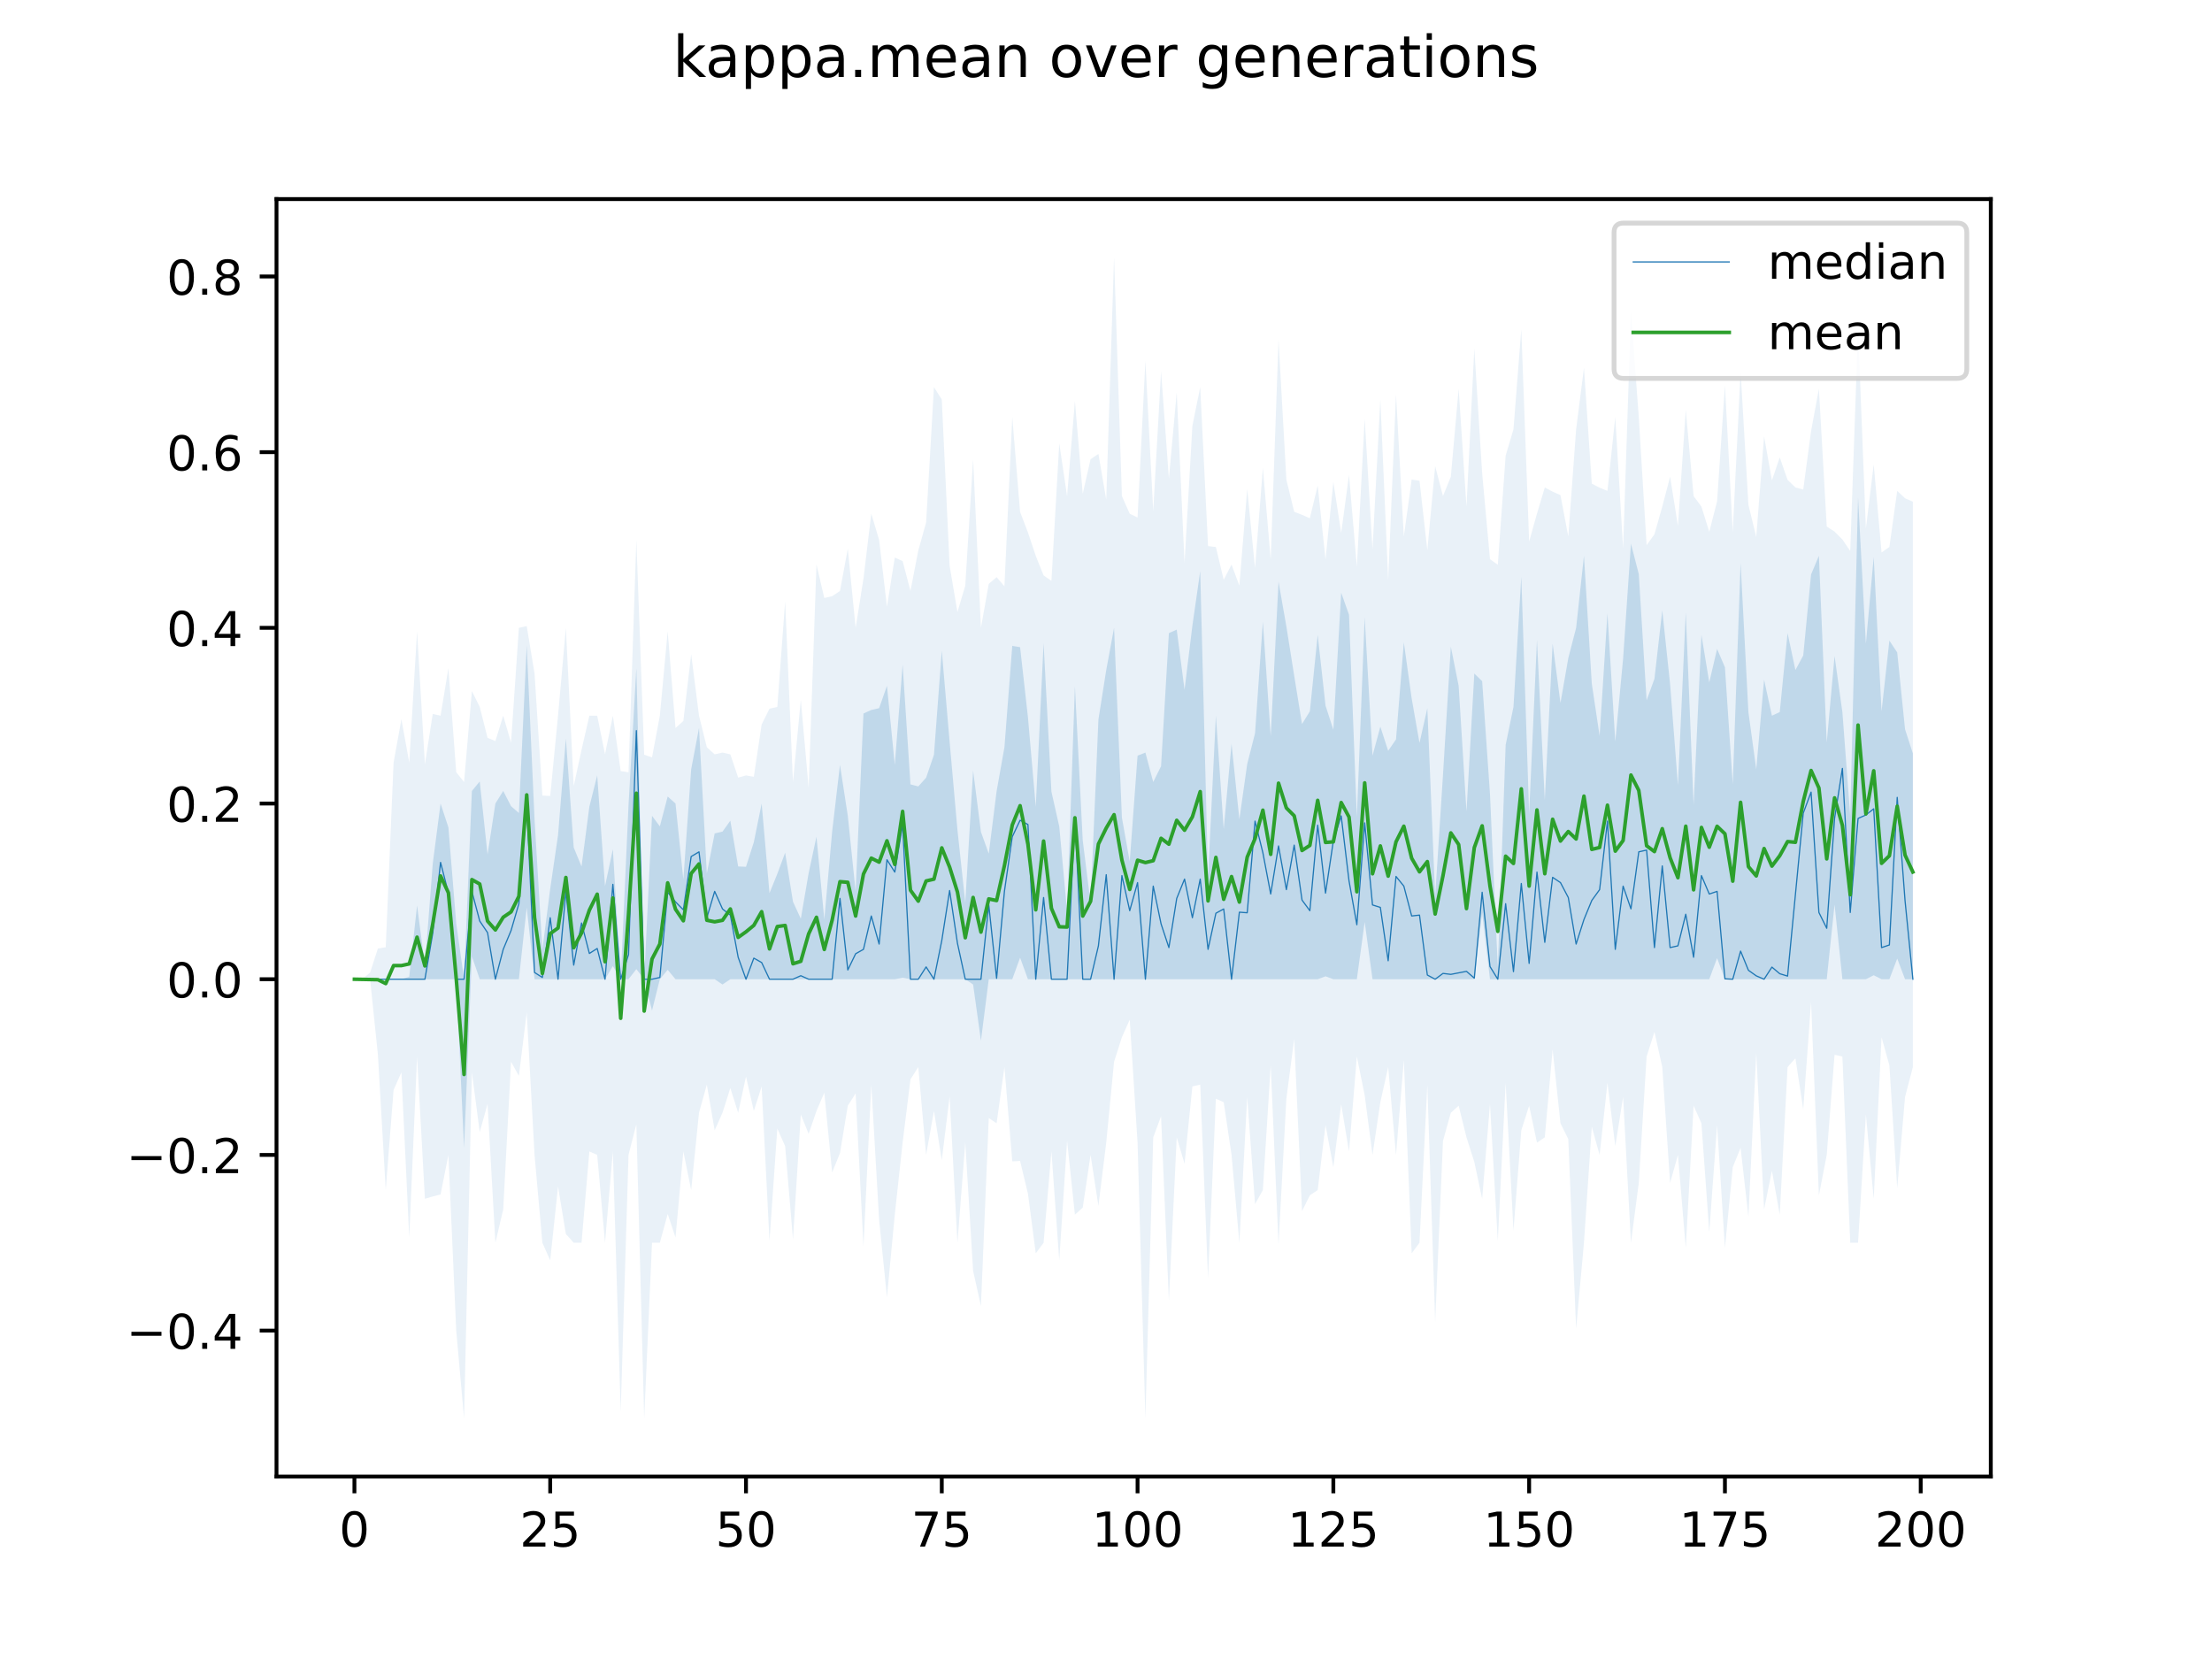 <?xml version="1.0" encoding="utf-8" standalone="no"?>
<!DOCTYPE svg PUBLIC "-//W3C//DTD SVG 1.1//EN"
  "http://www.w3.org/Graphics/SVG/1.1/DTD/svg11.dtd">
<!-- Created with matplotlib (https://matplotlib.org/) -->
<svg height="345.6pt" version="1.1" viewBox="0 0 460.8 345.6" width="460.8pt" xmlns="http://www.w3.org/2000/svg" xmlns:xlink="http://www.w3.org/1999/xlink">
 <defs>
  <style type="text/css">
*{stroke-linecap:butt;stroke-linejoin:round;}
  </style>
 </defs>
 <g id="figure_1">
  <g id="patch_1">
   <path d="M 0 345.6 
L 460.8 345.6 
L 460.8 0 
L 0 0 
z
" style="fill:#ffffff;"/>
  </g>
  <g id="axes_1">
   <g id="patch_2">
    <path d="M 57.6 307.584 
L 414.72 307.584 
L 414.72 41.472 
L 57.6 41.472 
z
" style="fill:#ffffff;"/>
   </g>
   <g id="PolyCollection_1">
    <path clip-path="url(#p2e342106d7)" d="M 73.833 203.99 
L 73.833 203.99 
L 75.464 203.99 
L 77.096 203.99 
L 78.727 203.99 
L 80.358 203.99 
L 81.99 203.99 
L 83.621 203.99 
L 85.253 203.99 
L 86.884 203.99 
L 88.516 203.99 
L 90.147 203.99 
L 91.778 203.99 
L 93.41 203.99 
L 95.041 203.99 
L 96.673 239.144 
L 98.304 199.232 
L 99.936 203.99 
L 101.567 203.99 
L 103.198 203.99 
L 104.83 203.99 
L 106.461 203.99 
L 108.093 203.99 
L 109.724 189.076 
L 111.356 203.99 
L 112.987 203.99 
L 114.618 203.99 
L 116.25 203.99 
L 117.881 203.99 
L 119.513 203.99 
L 121.144 203.99 
L 122.776 203.99 
L 124.407 203.99 
L 126.038 203.99 
L 127.67 201.249 
L 129.301 203.99 
L 130.933 203.99 
L 132.564 201.886 
L 134.196 203.99 
L 135.827 210.52 
L 137.458 203.99 
L 139.09 202.032 
L 140.721 203.99 
L 142.353 203.99 
L 143.984 203.99 
L 145.616 203.99 
L 147.247 203.99 
L 148.879 203.99 
L 150.51 205.088 
L 152.141 203.99 
L 153.773 203.99 
L 155.404 203.99 
L 157.036 203.99 
L 158.667 203.99 
L 160.299 203.99 
L 161.93 203.99 
L 163.561 203.99 
L 165.193 203.99 
L 166.824 203.99 
L 168.456 203.99 
L 170.087 203.99 
L 171.719 203.99 
L 173.35 203.99 
L 174.981 203.99 
L 176.613 203.99 
L 178.244 203.99 
L 179.876 203.99 
L 181.507 203.99 
L 183.139 203.99 
L 184.77 203.99 
L 186.401 203.99 
L 188.033 203.675 
L 189.664 203.99 
L 191.296 203.99 
L 192.927 203.99 
L 194.559 203.99 
L 196.19 203.99 
L 197.821 203.99 
L 199.453 203.99 
L 201.084 203.99 
L 202.716 205.088 
L 204.347 216.8 
L 205.979 203.99 
L 207.61 203.99 
L 209.241 203.99 
L 210.873 203.99 
L 212.504 199.507 
L 214.136 203.99 
L 215.767 203.99 
L 217.399 203.99 
L 219.03 203.99 
L 220.661 203.99 
L 222.293 203.99 
L 223.924 203.99 
L 225.556 203.99 
L 227.187 203.99 
L 228.819 203.99 
L 230.45 203.99 
L 232.081 203.99 
L 233.713 203.99 
L 235.344 203.99 
L 236.976 203.99 
L 238.607 203.99 
L 240.239 203.99 
L 241.87 203.99 
L 243.501 203.99 
L 245.133 203.99 
L 246.764 203.99 
L 248.396 203.99 
L 250.027 203.99 
L 251.659 203.99 
L 253.29 203.99 
L 254.921 203.99 
L 256.553 203.99 
L 258.184 203.99 
L 259.816 203.99 
L 261.447 203.99 
L 263.079 203.99 
L 264.71 203.99 
L 266.341 203.99 
L 267.973 203.99 
L 269.604 203.99 
L 271.236 203.99 
L 272.867 203.99 
L 274.499 203.99 
L 276.13 203.387 
L 277.761 203.99 
L 279.393 203.99 
L 281.024 203.99 
L 282.656 203.99 
L 284.287 192.08 
L 285.919 203.99 
L 287.55 203.99 
L 289.181 203.99 
L 290.813 203.99 
L 292.444 203.99 
L 294.076 203.99 
L 295.707 203.99 
L 297.339 203.99 
L 298.97 203.99 
L 300.601 203.99 
L 302.233 203.99 
L 303.864 203.99 
L 305.496 203.99 
L 307.127 203.99 
L 308.759 190.193 
L 310.39 203.99 
L 312.021 203.99 
L 313.653 203.99 
L 315.284 203.99 
L 316.916 203.99 
L 318.547 203.99 
L 320.179 203.99 
L 321.81 203.99 
L 323.441 203.99 
L 325.073 203.99 
L 326.704 203.99 
L 328.336 203.99 
L 329.967 203.99 
L 331.599 203.99 
L 333.23 203.99 
L 334.862 203.99 
L 336.493 203.99 
L 338.124 203.99 
L 339.756 203.99 
L 341.387 203.99 
L 343.019 203.99 
L 344.65 203.99 
L 346.282 203.99 
L 347.913 203.99 
L 349.544 203.99 
L 351.176 203.99 
L 352.807 203.99 
L 354.439 203.99 
L 356.07 203.99 
L 357.702 199.598 
L 359.333 203.99 
L 360.964 203.99 
L 362.596 203.99 
L 364.227 203.99 
L 365.859 203.99 
L 367.49 203.99 
L 369.122 203.99 
L 370.753 203.99 
L 372.384 203.99 
L 374.016 203.99 
L 375.647 203.99 
L 377.279 203.99 
L 378.91 203.99 
L 380.542 203.99 
L 382.173 188.436 
L 383.804 203.99 
L 385.436 203.99 
L 387.067 203.99 
L 388.699 203.99 
L 390.33 203.163 
L 391.962 203.99 
L 393.593 203.99 
L 395.224 199.69 
L 396.856 203.99 
L 398.487 203.99 
L 398.487 156.96 
L 398.487 156.96 
L 396.856 151.928 
L 395.224 135.916 
L 393.593 133.446 
L 391.962 148.177 
L 390.33 116.05 
L 388.699 134.086 
L 387.067 103.617 
L 385.436 169.953 
L 383.804 148.36 
L 382.173 136.648 
L 380.542 154.673 
L 378.91 115.786 
L 377.279 119.675 
L 375.647 136.556 
L 374.016 139.576 
L 372.384 131.89 
L 370.753 148.337 
L 369.122 149.092 
L 367.49 141.593 
L 365.859 160.254 
L 364.227 148.36 
L 362.596 117.264 
L 360.964 163.365 
L 359.333 139.004 
L 357.702 135.184 
L 356.07 142.157 
L 354.439 132.264 
L 352.807 167.666 
L 351.176 127.539 
L 349.544 163.548 
L 347.913 142.504 
L 346.282 127.132 
L 344.65 141.406 
L 343.019 145.889 
L 341.387 119.583 
L 339.756 113.251 
L 338.124 137.197 
L 336.493 154.49 
L 334.862 127.773 
L 333.23 153.301 
L 331.599 142.412 
L 329.967 115.786 
L 328.336 130.792 
L 326.704 137.105 
L 325.073 146.438 
L 323.441 134.086 
L 321.81 166.659 
L 320.179 133.354 
L 318.547 169.505 
L 316.916 120.135 
L 315.284 147.262 
L 313.653 155.183 
L 312.021 201.499 
L 310.39 165.378 
L 308.759 141.898 
L 307.127 140.308 
L 305.496 169.038 
L 303.864 142.87 
L 302.233 134.709 
L 300.601 161.444 
L 298.97 186.697 
L 297.339 147.536 
L 295.707 154.764 
L 294.076 145.497 
L 292.444 133.812 
L 290.813 154.033 
L 289.181 156.411 
L 287.55 151.379 
L 285.919 157.418 
L 284.287 128.596 
L 282.656 170.18 
L 281.024 128.058 
L 279.393 123.472 
L 277.761 152.02 
L 276.13 146.987 
L 274.499 132.256 
L 272.867 148.177 
L 271.236 150.83 
L 269.604 140.765 
L 267.973 130.495 
L 266.341 121.185 
L 264.71 153.392 
L 263.079 129.511 
L 261.447 152.752 
L 259.816 159.156 
L 258.184 170.685 
L 256.553 154.947 
L 254.921 172.698 
L 253.29 149.092 
L 251.659 182.58 
L 250.027 118.979 
L 248.396 130.335 
L 246.764 143.693 
L 245.133 131.158 
L 243.501 131.89 
L 241.87 159.614 
L 240.239 162.908 
L 238.607 156.777 
L 236.976 157.418 
L 235.344 179.469 
L 233.713 170.319 
L 232.081 130.792 
L 230.45 139.576 
L 228.819 149.915 
L 227.187 188.087 
L 225.556 175.104 
L 223.924 142.961 
L 222.293 189.83 
L 220.661 172.149 
L 219.03 164.921 
L 217.399 133.995 
L 215.767 168.057 
L 214.136 149.366 
L 212.504 134.818 
L 210.873 134.543 
L 209.241 155.691 
L 207.61 164.828 
L 205.979 177.822 
L 204.347 173.295 
L 202.716 160.529 
L 201.084 187.998 
L 199.453 172.881 
L 197.821 154.49 
L 196.19 135.55 
L 194.559 157.227 
L 192.927 162.006 
L 191.296 163.823 
L 189.664 163.396 
L 188.033 138.468 
L 186.401 159.339 
L 184.77 142.87 
L 183.139 147.522 
L 181.507 147.902 
L 179.876 148.634 
L 178.244 185.691 
L 176.613 169.953 
L 174.981 159.339 
L 173.35 173.247 
L 171.719 191.547 
L 170.087 174.294 
L 168.456 181.876 
L 166.824 191.388 
L 165.193 187.84 
L 163.561 177.633 
L 161.93 182.031 
L 160.299 186.057 
L 158.667 167.391 
L 157.036 175.443 
L 155.404 180.567 
L 153.773 180.496 
L 152.141 170.96 
L 150.51 173.247 
L 148.879 173.613 
L 147.247 181.939 
L 145.616 151.654 
L 143.984 160.254 
L 142.353 183.22 
L 140.721 167.391 
L 139.09 165.927 
L 137.458 172.149 
L 135.827 169.953 
L 134.196 203.99 
L 132.564 139.21 
L 130.933 167.743 
L 129.301 203.99 
L 127.67 176.907 
L 126.038 184.593 
L 124.407 161.527 
L 122.776 168.036 
L 121.144 180.507 
L 119.513 176.541 
L 117.881 153.85 
L 116.25 173.979 
L 114.618 185.142 
L 112.987 197.812 
L 111.356 170.685 
L 109.724 134.452 
L 108.093 169.361 
L 106.461 167.94 
L 104.83 164.767 
L 103.198 167.391 
L 101.567 178.005 
L 99.936 162.792 
L 98.304 164.776 
L 96.673 203.99 
L 95.041 192.34 
L 93.41 172.349 
L 91.778 167.391 
L 90.147 179.926 
L 88.516 201.088 
L 86.884 188.619 
L 85.253 203.466 
L 83.621 203.99 
L 81.99 203.99 
L 80.358 203.99 
L 78.727 203.99 
L 77.096 203.99 
L 75.464 203.99 
L 73.833 203.99 
z
" style="fill:#1f77b4;fill-opacity:0.2;"/>
   </g>
   <g id="PolyCollection_2">
    <path clip-path="url(#p2e342106d7)" d="M 73.833 203.99 
L 73.833 203.99 
L 75.464 203.99 
L 77.096 203.99 
L 78.727 219.728 
L 80.358 247.909 
L 81.99 227.048 
L 83.621 223.388 
L 85.253 257.791 
L 86.884 220.094 
L 88.516 249.721 
L 90.147 249.251 
L 91.778 248.824 
L 93.41 240.589 
L 95.041 277.188 
L 96.673 295.488 
L 98.304 223.388 
L 99.936 235.831 
L 101.567 229.976 
L 103.198 258.889 
L 104.83 251.935 
L 106.461 221.192 
L 108.093 224.12 
L 109.724 210.944 
L 111.356 240.589 
L 112.987 258.889 
L 114.618 262.549 
L 116.25 247.177 
L 117.881 257.059 
L 119.513 258.889 
L 121.144 258.889 
L 122.776 239.857 
L 124.407 240.589 
L 126.038 258.889 
L 127.67 239.857 
L 129.301 294.024 
L 130.933 240.589 
L 132.564 234.203 
L 134.196 295.488 
L 135.827 258.889 
L 137.458 258.889 
L 139.09 252.9 
L 140.721 257.791 
L 142.353 239.857 
L 143.984 247.909 
L 145.616 231.806 
L 147.247 225.95 
L 148.879 235.465 
L 150.51 231.806 
L 152.141 226.663 
L 153.773 231.806 
L 155.404 224.266 
L 157.036 231.44 
L 158.667 226.316 
L 160.299 258.523 
L 161.93 235.099 
L 163.561 238.759 
L 165.193 258.157 
L 166.824 232.172 
L 168.456 236.197 
L 170.087 231.44 
L 171.719 227.633 
L 173.35 244.249 
L 174.981 240.223 
L 176.613 230.342 
L 178.244 227.78 
L 179.876 259.621 
L 181.507 225.95 
L 183.139 254.131 
L 184.77 270.235 
L 186.401 253.033 
L 188.033 238.027 
L 189.664 224.852 
L 191.296 222.29 
L 192.927 240.589 
L 194.559 231.44 
L 196.19 241.687 
L 197.821 228.442 
L 199.453 258.889 
L 201.084 238.027 
L 202.716 264.745 
L 204.347 272.065 
L 205.979 232.904 
L 207.61 234.002 
L 209.241 222.29 
L 210.873 241.925 
L 212.504 241.844 
L 214.136 248.641 
L 215.767 261.085 
L 217.399 258.889 
L 219.03 239.857 
L 220.661 262.549 
L 222.293 237.661 
L 223.924 253.033 
L 225.556 251.569 
L 227.187 240.589 
L 228.819 251.203 
L 230.45 238.027 
L 232.081 221.192 
L 233.713 216.068 
L 235.344 212.408 
L 236.976 238.027 
L 238.607 295.488 
L 240.239 236.929 
L 241.87 232.538 
L 243.501 270.967 
L 245.133 236.929 
L 246.764 242.419 
L 248.396 226.316 
L 250.027 225.95 
L 251.659 266.209 
L 253.29 228.878 
L 254.921 229.61 
L 256.553 240.589 
L 258.184 258.889 
L 259.816 228.512 
L 261.447 250.837 
L 263.079 247.909 
L 264.71 221.924 
L 266.341 259.255 
L 267.973 228.878 
L 269.604 216.434 
L 271.236 252.301 
L 272.867 249.007 
L 274.499 247.909 
L 276.13 234.368 
L 277.761 243.151 
L 279.393 230.067 
L 281.024 239.857 
L 282.656 220.094 
L 284.287 228.146 
L 285.919 240.589 
L 287.55 229.61 
L 289.181 222.29 
L 290.813 240.589 
L 292.444 220.826 
L 294.076 261.085 
L 295.707 258.889 
L 297.339 225.95 
L 298.97 275.358 
L 300.601 237.661 
L 302.233 231.806 
L 303.864 230.342 
L 305.496 236.929 
L 307.127 242.053 
L 308.759 249.739 
L 310.39 229.976 
L 312.021 258.523 
L 313.653 225.584 
L 315.284 256.327 
L 316.916 235.465 
L 318.547 230.342 
L 320.179 238.027 
L 321.81 236.929 
L 323.441 218.63 
L 325.073 234.002 
L 326.704 237.295 
L 328.336 276.822 
L 329.967 258.889 
L 331.599 234.734 
L 333.23 240.589 
L 334.862 225.584 
L 336.493 238.759 
L 338.124 228.512 
L 339.756 258.889 
L 341.387 246.445 
L 343.019 220.094 
L 344.65 214.97 
L 346.282 222.29 
L 347.913 246.445 
L 349.544 240.589 
L 351.176 259.987 
L 352.807 230.342 
L 354.439 234.002 
L 356.07 256.693 
L 357.702 234.368 
L 359.333 259.987 
L 360.964 243.151 
L 362.596 239.125 
L 364.227 253.399 
L 365.859 219.362 
L 367.49 251.935 
L 369.122 243.883 
L 370.753 253.033 
L 372.384 222.29 
L 374.016 220.46 
L 375.647 231.074 
L 377.279 208.748 
L 378.91 249.007 
L 380.542 240.589 
L 382.173 219.728 
L 383.804 220.094 
L 385.436 258.889 
L 387.067 258.889 
L 388.699 232.172 
L 390.33 249.739 
L 391.962 216.068 
L 393.593 221.924 
L 395.224 247.543 
L 396.856 228.512 
L 398.487 222.29 
L 398.487 104.507 
L 398.487 104.507 
L 396.856 103.796 
L 395.224 102.263 
L 393.593 113.938 
L 391.962 115.091 
L 390.33 96.755 
L 388.699 110.105 
L 387.067 68.574 
L 385.436 114.78 
L 383.804 112.381 
L 382.173 110.746 
L 380.542 109.687 
L 378.91 81.017 
L 377.279 89.801 
L 375.647 101.981 
L 374.016 101.543 
L 372.384 99.969 
L 370.753 95.291 
L 369.122 100.066 
L 367.49 90.899 
L 365.859 111.86 
L 364.227 105.173 
L 362.596 77.357 
L 360.964 110.832 
L 359.333 80.285 
L 357.702 104.441 
L 356.07 110.79 
L 354.439 105.539 
L 352.807 103.343 
L 351.176 85.409 
L 349.544 109.565 
L 347.913 99.317 
L 346.282 105.539 
L 344.65 111.303 
L 343.019 113.58 
L 341.387 86.873 
L 339.756 64.914 
L 338.124 114.288 
L 336.493 86.873 
L 334.862 102.261 
L 333.23 101.596 
L 331.599 100.746 
L 329.967 76.625 
L 328.336 89.435 
L 326.704 111.761 
L 325.073 103.143 
L 323.441 102.419 
L 321.81 101.549 
L 320.179 107.003 
L 318.547 112.824 
L 316.916 68.574 
L 315.284 89.435 
L 313.653 94.925 
L 312.021 117.65 
L 310.39 116.484 
L 308.759 98.585 
L 307.127 72.6 
L 305.496 105.539 
L 303.864 81.017 
L 302.233 99.317 
L 300.601 103.343 
L 298.97 97.121 
L 297.339 114.615 
L 295.707 100.153 
L 294.076 99.902 
L 292.444 111.761 
L 290.813 82.115 
L 289.181 120.8 
L 287.55 83.213 
L 285.919 114.41 
L 284.287 87.239 
L 282.656 118.059 
L 281.024 98.951 
L 279.393 111.029 
L 277.761 100.415 
L 276.13 116.518 
L 274.499 101.147 
L 272.867 107.968 
L 271.236 107.247 
L 269.604 106.618 
L 267.973 99.909 
L 266.341 70.77 
L 264.71 116.588 
L 263.079 97.487 
L 261.447 118.348 
L 259.816 101.879 
L 258.184 121.998 
L 256.553 117.616 
L 254.921 120.785 
L 253.29 113.957 
L 251.659 113.757 
L 250.027 80.651 
L 248.396 88.703 
L 246.764 117.25 
L 245.133 81.749 
L 243.501 99.683 
L 241.87 77.357 
L 240.239 106.48 
L 238.607 75.161 
L 236.976 107.813 
L 235.344 107.021 
L 233.713 103.343 
L 232.081 53.568 
L 230.45 104.075 
L 228.819 94.559 
L 227.187 95.657 
L 225.556 102.855 
L 223.924 83.579 
L 222.293 103.343 
L 220.661 92.363 
L 219.03 121.01 
L 217.399 119.865 
L 215.767 115.786 
L 214.136 110.912 
L 212.504 106.637 
L 210.873 86.873 
L 209.241 122.13 
L 207.61 120.233 
L 205.979 121.642 
L 204.347 130.792 
L 202.716 95.657 
L 201.084 122.008 
L 199.453 127.498 
L 197.821 117.86 
L 196.19 83.213 
L 194.559 80.651 
L 192.927 108.833 
L 191.296 114.688 
L 189.664 123.106 
L 188.033 116.884 
L 186.401 116.152 
L 184.77 126.4 
L 183.139 112.493 
L 181.507 107.003 
L 179.876 120.544 
L 178.244 130.792 
L 176.613 114.322 
L 174.981 123.106 
L 173.35 124.204 
L 171.719 124.57 
L 170.087 117.616 
L 168.456 164.105 
L 166.824 145.798 
L 165.193 162.929 
L 163.561 125.302 
L 161.93 147.262 
L 160.299 147.628 
L 158.667 150.922 
L 157.036 161.814 
L 155.404 161.535 
L 153.773 161.993 
L 152.141 157.143 
L 150.51 156.777 
L 148.879 157.143 
L 147.247 155.679 
L 145.616 149.092 
L 143.984 136.282 
L 142.353 150.19 
L 140.721 151.654 
L 139.09 131.524 
L 137.458 149.092 
L 135.827 157.792 
L 134.196 157.213 
L 132.564 112.493 
L 130.933 160.888 
L 129.301 160.628 
L 127.67 149.092 
L 126.038 157.128 
L 124.407 149.092 
L 122.776 149.092 
L 121.144 156.21 
L 119.513 163.748 
L 117.881 130.792 
L 116.25 149.092 
L 114.618 165.811 
L 112.987 165.736 
L 111.356 140.308 
L 109.724 130.426 
L 108.093 130.792 
L 106.461 154.709 
L 104.83 149.092 
L 103.198 154.372 
L 101.567 153.703 
L 99.936 147.262 
L 98.304 143.968 
L 96.673 162.912 
L 95.041 160.858 
L 93.41 139.21 
L 91.778 149.092 
L 90.147 148.726 
L 88.516 159.211 
L 86.884 131.524 
L 85.253 158.874 
L 83.621 149.824 
L 81.99 158.882 
L 80.358 197.329 
L 78.727 197.585 
L 77.096 202.6 
L 75.464 203.99 
L 73.833 203.99 
z
" style="fill:#1f77b4;fill-opacity:0.1;"/>
   </g>
   <g id="matplotlib.axis_1">
    <g id="xtick_1">
     <g id="line2d_1">
      <defs>
       <path d="M 0 0 
L 0 3.5 
" id="m4299cf0278" style="stroke:#000000;stroke-width:0.8;"/>
      </defs>
      <g>
       <use style="stroke:#000000;stroke-width:0.8;" x="73.833" xlink:href="#m4299cf0278" y="307.584"/>
      </g>
     </g>
     <g id="text_1">
      <!-- 0 -->
      <defs>
       <path d="M 31.781 66.406 
Q 24.172 66.406 20.328 58.906 
Q 16.5 51.422 16.5 36.375 
Q 16.5 21.391 20.328 13.891 
Q 24.172 6.391 31.781 6.391 
Q 39.453 6.391 43.281 13.891 
Q 47.125 21.391 47.125 36.375 
Q 47.125 51.422 43.281 58.906 
Q 39.453 66.406 31.781 66.406 
z
M 31.781 74.219 
Q 44.047 74.219 50.516 64.516 
Q 56.984 54.828 56.984 36.375 
Q 56.984 17.969 50.516 8.266 
Q 44.047 -1.422 31.781 -1.422 
Q 19.531 -1.422 13.062 8.266 
Q 6.594 17.969 6.594 36.375 
Q 6.594 54.828 13.062 64.516 
Q 19.531 74.219 31.781 74.219 
z
" id="DejaVuSans-48"/>
      </defs>
      <g transform="translate(70.651 322.182)scale(0.1 -0.1)">
       <use xlink:href="#DejaVuSans-48"/>
      </g>
     </g>
    </g>
    <g id="xtick_2">
     <g id="line2d_2">
      <g>
       <use style="stroke:#000000;stroke-width:0.8;" x="114.618" xlink:href="#m4299cf0278" y="307.584"/>
      </g>
     </g>
     <g id="text_2">
      <!-- 25 -->
      <defs>
       <path d="M 19.188 8.297 
L 53.609 8.297 
L 53.609 0 
L 7.328 0 
L 7.328 8.297 
Q 12.938 14.109 22.625 23.891 
Q 32.328 33.688 34.812 36.531 
Q 39.547 41.844 41.422 45.531 
Q 43.312 49.219 43.312 52.781 
Q 43.312 58.594 39.234 62.25 
Q 35.156 65.922 28.609 65.922 
Q 23.969 65.922 18.812 64.312 
Q 13.672 62.703 7.812 59.422 
L 7.812 69.391 
Q 13.766 71.781 18.938 73 
Q 24.125 74.219 28.422 74.219 
Q 39.75 74.219 46.484 68.547 
Q 53.219 62.891 53.219 53.422 
Q 53.219 48.922 51.531 44.891 
Q 49.859 40.875 45.406 35.406 
Q 44.188 33.984 37.641 27.219 
Q 31.109 20.453 19.188 8.297 
z
" id="DejaVuSans-50"/>
       <path d="M 10.797 72.906 
L 49.516 72.906 
L 49.516 64.594 
L 19.828 64.594 
L 19.828 46.734 
Q 21.969 47.469 24.109 47.828 
Q 26.266 48.188 28.422 48.188 
Q 40.625 48.188 47.75 41.5 
Q 54.891 34.812 54.891 23.391 
Q 54.891 11.625 47.562 5.094 
Q 40.234 -1.422 26.906 -1.422 
Q 22.312 -1.422 17.547 -0.641 
Q 12.797 0.141 7.719 1.703 
L 7.719 11.625 
Q 12.109 9.234 16.797 8.062 
Q 21.484 6.891 26.703 6.891 
Q 35.156 6.891 40.078 11.328 
Q 45.016 15.766 45.016 23.391 
Q 45.016 31 40.078 35.438 
Q 35.156 39.891 26.703 39.891 
Q 22.75 39.891 18.812 39.016 
Q 14.891 38.141 10.797 36.281 
z
" id="DejaVuSans-53"/>
      </defs>
      <g transform="translate(108.256 322.182)scale(0.1 -0.1)">
       <use xlink:href="#DejaVuSans-50"/>
       <use x="63.623" xlink:href="#DejaVuSans-53"/>
      </g>
     </g>
    </g>
    <g id="xtick_3">
     <g id="line2d_3">
      <g>
       <use style="stroke:#000000;stroke-width:0.8;" x="155.404" xlink:href="#m4299cf0278" y="307.584"/>
      </g>
     </g>
     <g id="text_3">
      <!-- 50 -->
      <g transform="translate(149.042 322.182)scale(0.1 -0.1)">
       <use xlink:href="#DejaVuSans-53"/>
       <use x="63.623" xlink:href="#DejaVuSans-48"/>
      </g>
     </g>
    </g>
    <g id="xtick_4">
     <g id="line2d_4">
      <g>
       <use style="stroke:#000000;stroke-width:0.8;" x="196.19" xlink:href="#m4299cf0278" y="307.584"/>
      </g>
     </g>
     <g id="text_4">
      <!-- 75 -->
      <defs>
       <path d="M 8.203 72.906 
L 55.078 72.906 
L 55.078 68.703 
L 28.609 0 
L 18.312 0 
L 43.219 64.594 
L 8.203 64.594 
z
" id="DejaVuSans-55"/>
      </defs>
      <g transform="translate(189.827 322.182)scale(0.1 -0.1)">
       <use xlink:href="#DejaVuSans-55"/>
       <use x="63.623" xlink:href="#DejaVuSans-53"/>
      </g>
     </g>
    </g>
    <g id="xtick_5">
     <g id="line2d_5">
      <g>
       <use style="stroke:#000000;stroke-width:0.8;" x="236.976" xlink:href="#m4299cf0278" y="307.584"/>
      </g>
     </g>
     <g id="text_5">
      <!-- 100 -->
      <defs>
       <path d="M 12.406 8.297 
L 28.516 8.297 
L 28.516 63.922 
L 10.984 60.406 
L 10.984 69.391 
L 28.422 72.906 
L 38.281 72.906 
L 38.281 8.297 
L 54.391 8.297 
L 54.391 0 
L 12.406 0 
z
" id="DejaVuSans-49"/>
      </defs>
      <g transform="translate(227.432 322.182)scale(0.1 -0.1)">
       <use xlink:href="#DejaVuSans-49"/>
       <use x="63.623" xlink:href="#DejaVuSans-48"/>
       <use x="127.246" xlink:href="#DejaVuSans-48"/>
      </g>
     </g>
    </g>
    <g id="xtick_6">
     <g id="line2d_6">
      <g>
       <use style="stroke:#000000;stroke-width:0.8;" x="277.761" xlink:href="#m4299cf0278" y="307.584"/>
      </g>
     </g>
     <g id="text_6">
      <!-- 125 -->
      <g transform="translate(268.218 322.182)scale(0.1 -0.1)">
       <use xlink:href="#DejaVuSans-49"/>
       <use x="63.623" xlink:href="#DejaVuSans-50"/>
       <use x="127.246" xlink:href="#DejaVuSans-53"/>
      </g>
     </g>
    </g>
    <g id="xtick_7">
     <g id="line2d_7">
      <g>
       <use style="stroke:#000000;stroke-width:0.8;" x="318.547" xlink:href="#m4299cf0278" y="307.584"/>
      </g>
     </g>
     <g id="text_7">
      <!-- 150 -->
      <g transform="translate(309.003 322.182)scale(0.1 -0.1)">
       <use xlink:href="#DejaVuSans-49"/>
       <use x="63.623" xlink:href="#DejaVuSans-53"/>
       <use x="127.246" xlink:href="#DejaVuSans-48"/>
      </g>
     </g>
    </g>
    <g id="xtick_8">
     <g id="line2d_8">
      <g>
       <use style="stroke:#000000;stroke-width:0.8;" x="359.333" xlink:href="#m4299cf0278" y="307.584"/>
      </g>
     </g>
     <g id="text_8">
      <!-- 175 -->
      <g transform="translate(349.789 322.182)scale(0.1 -0.1)">
       <use xlink:href="#DejaVuSans-49"/>
       <use x="63.623" xlink:href="#DejaVuSans-55"/>
       <use x="127.246" xlink:href="#DejaVuSans-53"/>
      </g>
     </g>
    </g>
    <g id="xtick_9">
     <g id="line2d_9">
      <g>
       <use style="stroke:#000000;stroke-width:0.8;" x="400.119" xlink:href="#m4299cf0278" y="307.584"/>
      </g>
     </g>
     <g id="text_9">
      <!-- 200 -->
      <g transform="translate(390.575 322.182)scale(0.1 -0.1)">
       <use xlink:href="#DejaVuSans-50"/>
       <use x="63.623" xlink:href="#DejaVuSans-48"/>
       <use x="127.246" xlink:href="#DejaVuSans-48"/>
      </g>
     </g>
    </g>
   </g>
   <g id="matplotlib.axis_2">
    <g id="ytick_1">
     <g id="line2d_10">
      <defs>
       <path d="M 0 0 
L -3.5 0 
" id="m38c562de31" style="stroke:#000000;stroke-width:0.8;"/>
      </defs>
      <g>
       <use style="stroke:#000000;stroke-width:0.8;" x="57.6" xlink:href="#m38c562de31" y="277.188"/>
      </g>
     </g>
     <g id="text_10">
      <!-- −0.4 -->
      <defs>
       <path d="M 10.594 35.5 
L 73.188 35.5 
L 73.188 27.203 
L 10.594 27.203 
z
" id="DejaVuSans-8722"/>
       <path d="M 10.688 12.406 
L 21 12.406 
L 21 0 
L 10.688 0 
z
" id="DejaVuSans-46"/>
       <path d="M 37.797 64.312 
L 12.891 25.391 
L 37.797 25.391 
z
M 35.203 72.906 
L 47.609 72.906 
L 47.609 25.391 
L 58.016 25.391 
L 58.016 17.188 
L 47.609 17.188 
L 47.609 0 
L 37.797 0 
L 37.797 17.188 
L 4.891 17.188 
L 4.891 26.703 
z
" id="DejaVuSans-52"/>
      </defs>
      <g transform="translate(26.317 280.988)scale(0.1 -0.1)">
       <use xlink:href="#DejaVuSans-8722"/>
       <use x="83.789" xlink:href="#DejaVuSans-48"/>
       <use x="147.412" xlink:href="#DejaVuSans-46"/>
       <use x="179.199" xlink:href="#DejaVuSans-52"/>
      </g>
     </g>
    </g>
    <g id="ytick_2">
     <g id="line2d_11">
      <g>
       <use style="stroke:#000000;stroke-width:0.8;" x="57.6" xlink:href="#m38c562de31" y="240.589"/>
      </g>
     </g>
     <g id="text_11">
      <!-- −0.2 -->
      <g transform="translate(26.317 244.389)scale(0.1 -0.1)">
       <use xlink:href="#DejaVuSans-8722"/>
       <use x="83.789" xlink:href="#DejaVuSans-48"/>
       <use x="147.412" xlink:href="#DejaVuSans-46"/>
       <use x="179.199" xlink:href="#DejaVuSans-50"/>
      </g>
     </g>
    </g>
    <g id="ytick_3">
     <g id="line2d_12">
      <g>
       <use style="stroke:#000000;stroke-width:0.8;" x="57.6" xlink:href="#m38c562de31" y="203.99"/>
      </g>
     </g>
     <g id="text_12">
      <!-- 0.0 -->
      <g transform="translate(34.697 207.789)scale(0.1 -0.1)">
       <use xlink:href="#DejaVuSans-48"/>
       <use x="63.623" xlink:href="#DejaVuSans-46"/>
       <use x="95.41" xlink:href="#DejaVuSans-48"/>
      </g>
     </g>
    </g>
    <g id="ytick_4">
     <g id="line2d_13">
      <g>
       <use style="stroke:#000000;stroke-width:0.8;" x="57.6" xlink:href="#m38c562de31" y="167.391"/>
      </g>
     </g>
     <g id="text_13">
      <!-- 0.2 -->
      <g transform="translate(34.697 171.19)scale(0.1 -0.1)">
       <use xlink:href="#DejaVuSans-48"/>
       <use x="63.623" xlink:href="#DejaVuSans-46"/>
       <use x="95.41" xlink:href="#DejaVuSans-50"/>
      </g>
     </g>
    </g>
    <g id="ytick_5">
     <g id="line2d_14">
      <g>
       <use style="stroke:#000000;stroke-width:0.8;" x="57.6" xlink:href="#m38c562de31" y="130.792"/>
      </g>
     </g>
     <g id="text_14">
      <!-- 0.4 -->
      <g transform="translate(34.697 134.591)scale(0.1 -0.1)">
       <use xlink:href="#DejaVuSans-48"/>
       <use x="63.623" xlink:href="#DejaVuSans-46"/>
       <use x="95.41" xlink:href="#DejaVuSans-52"/>
      </g>
     </g>
    </g>
    <g id="ytick_6">
     <g id="line2d_15">
      <g>
       <use style="stroke:#000000;stroke-width:0.8;" x="57.6" xlink:href="#m38c562de31" y="94.193"/>
      </g>
     </g>
     <g id="text_15">
      <!-- 0.6 -->
      <defs>
       <path d="M 33.016 40.375 
Q 26.375 40.375 22.484 35.828 
Q 18.609 31.297 18.609 23.391 
Q 18.609 15.531 22.484 10.953 
Q 26.375 6.391 33.016 6.391 
Q 39.656 6.391 43.531 10.953 
Q 47.406 15.531 47.406 23.391 
Q 47.406 31.297 43.531 35.828 
Q 39.656 40.375 33.016 40.375 
z
M 52.594 71.297 
L 52.594 62.312 
Q 48.875 64.062 45.094 64.984 
Q 41.312 65.922 37.594 65.922 
Q 27.828 65.922 22.672 59.328 
Q 17.531 52.734 16.797 39.406 
Q 19.672 43.656 24.016 45.922 
Q 28.375 48.188 33.594 48.188 
Q 44.578 48.188 50.953 41.516 
Q 57.328 34.859 57.328 23.391 
Q 57.328 12.156 50.688 5.359 
Q 44.047 -1.422 33.016 -1.422 
Q 20.359 -1.422 13.672 8.266 
Q 6.984 17.969 6.984 36.375 
Q 6.984 53.656 15.188 63.938 
Q 23.391 74.219 37.203 74.219 
Q 40.922 74.219 44.703 73.484 
Q 48.484 72.75 52.594 71.297 
z
" id="DejaVuSans-54"/>
      </defs>
      <g transform="translate(34.697 97.992)scale(0.1 -0.1)">
       <use xlink:href="#DejaVuSans-48"/>
       <use x="63.623" xlink:href="#DejaVuSans-46"/>
       <use x="95.41" xlink:href="#DejaVuSans-54"/>
      </g>
     </g>
    </g>
    <g id="ytick_7">
     <g id="line2d_16">
      <g>
       <use style="stroke:#000000;stroke-width:0.8;" x="57.6" xlink:href="#m38c562de31" y="57.594"/>
      </g>
     </g>
     <g id="text_16">
      <!-- 0.8 -->
      <defs>
       <path d="M 31.781 34.625 
Q 24.75 34.625 20.719 30.859 
Q 16.703 27.094 16.703 20.516 
Q 16.703 13.922 20.719 10.156 
Q 24.75 6.391 31.781 6.391 
Q 38.812 6.391 42.859 10.172 
Q 46.922 13.969 46.922 20.516 
Q 46.922 27.094 42.891 30.859 
Q 38.875 34.625 31.781 34.625 
z
M 21.922 38.812 
Q 15.578 40.375 12.031 44.719 
Q 8.5 49.078 8.5 55.328 
Q 8.5 64.062 14.719 69.141 
Q 20.953 74.219 31.781 74.219 
Q 42.672 74.219 48.875 69.141 
Q 55.078 64.062 55.078 55.328 
Q 55.078 49.078 51.531 44.719 
Q 48 40.375 41.703 38.812 
Q 48.828 37.156 52.797 32.312 
Q 56.781 27.484 56.781 20.516 
Q 56.781 9.906 50.312 4.234 
Q 43.844 -1.422 31.781 -1.422 
Q 19.734 -1.422 13.25 4.234 
Q 6.781 9.906 6.781 20.516 
Q 6.781 27.484 10.781 32.312 
Q 14.797 37.156 21.922 38.812 
z
M 18.312 54.391 
Q 18.312 48.734 21.844 45.562 
Q 25.391 42.391 31.781 42.391 
Q 38.141 42.391 41.719 45.562 
Q 45.312 48.734 45.312 54.391 
Q 45.312 60.062 41.719 63.234 
Q 38.141 66.406 31.781 66.406 
Q 25.391 66.406 21.844 63.234 
Q 18.312 60.062 18.312 54.391 
z
" id="DejaVuSans-56"/>
      </defs>
      <g transform="translate(34.697 61.393)scale(0.1 -0.1)">
       <use xlink:href="#DejaVuSans-48"/>
       <use x="63.623" xlink:href="#DejaVuSans-46"/>
       <use x="95.41" xlink:href="#DejaVuSans-56"/>
      </g>
     </g>
    </g>
   </g>
   <g id="line2d_17">
    <path clip-path="url(#p2e342106d7)" d="M 73.833 203.99 
L 88.516 203.99 
L 90.147 194.414 
L 91.778 179.652 
L 93.41 186.057 
L 95.041 203.99 
L 96.673 203.99 
L 98.304 185.691 
L 99.936 191.869 
L 101.567 194.292 
L 103.198 203.99 
L 104.83 197.768 
L 106.461 193.86 
L 108.093 188.253 
L 109.724 167.313 
L 111.356 202.587 
L 112.987 203.624 
L 114.618 191.181 
L 116.25 203.99 
L 117.881 185.691 
L 119.513 201.054 
L 121.144 192.279 
L 122.776 198.625 
L 124.407 197.585 
L 126.038 203.99 
L 127.67 184.227 
L 129.301 203.99 
L 130.933 198.866 
L 132.564 152.203 
L 134.196 203.99 
L 135.827 203.99 
L 137.458 203.624 
L 139.09 185.874 
L 140.721 187.887 
L 142.353 189.534 
L 143.984 178.429 
L 145.616 177.456 
L 147.247 191.181 
L 148.879 185.691 
L 150.51 189.351 
L 152.141 190.632 
L 153.773 199.415 
L 155.404 203.99 
L 157.036 199.598 
L 158.667 200.513 
L 160.299 203.99 
L 165.193 203.99 
L 166.824 203.258 
L 168.456 203.99 
L 173.35 203.99 
L 174.981 187.155 
L 176.613 202.06 
L 178.244 198.683 
L 179.876 197.768 
L 181.507 190.815 
L 183.139 196.67 
L 184.77 179.103 
L 186.401 181.672 
L 188.033 171.783 
L 189.664 203.99 
L 191.296 203.99 
L 192.927 201.428 
L 194.559 203.99 
L 196.19 195.938 
L 197.821 185.508 
L 199.453 196.487 
L 201.084 203.99 
L 204.347 203.99 
L 205.979 188.498 
L 207.61 203.797 
L 209.241 185.691 
L 210.873 174.312 
L 212.504 170.868 
L 214.136 171.758 
L 215.767 203.99 
L 217.399 186.972 
L 219.03 203.99 
L 222.293 203.99 
L 223.924 170.31 
L 225.556 203.99 
L 227.187 203.99 
L 228.819 197.036 
L 230.45 182.214 
L 232.081 203.99 
L 233.713 182.397 
L 235.344 189.717 
L 236.976 183.861 
L 238.607 203.99 
L 240.239 184.593 
L 241.87 192.462 
L 243.501 197.402 
L 245.133 187.155 
L 246.764 183.129 
L 248.396 191.181 
L 250.027 183.129 
L 251.659 197.768 
L 253.29 190.246 
L 254.921 189.351 
L 256.553 203.99 
L 258.184 190.024 
L 259.816 190.146 
L 261.447 171.051 
L 263.079 177.639 
L 264.71 186.24 
L 266.341 176.22 
L 267.973 185.325 
L 269.604 176.054 
L 271.236 187.503 
L 272.867 189.717 
L 274.499 171.895 
L 276.13 186.057 
L 277.761 175.181 
L 279.393 169.953 
L 281.024 183.495 
L 282.656 192.645 
L 284.287 171.417 
L 285.919 188.516 
L 287.55 189.026 
L 289.181 200.147 
L 290.813 182.58 
L 292.444 184.593 
L 294.076 190.815 
L 295.707 190.632 
L 297.339 203.113 
L 298.97 203.99 
L 300.601 202.78 
L 302.233 202.978 
L 305.496 202.35 
L 307.127 203.766 
L 308.759 185.874 
L 310.39 201.345 
L 312.021 203.99 
L 313.653 188.253 
L 315.284 202.412 
L 316.916 184.044 
L 318.547 200.696 
L 320.179 181.665 
L 321.81 196.304 
L 323.441 182.763 
L 325.073 183.861 
L 326.704 186.972 
L 328.336 196.67 
L 329.967 191.547 
L 331.599 187.582 
L 333.23 185.325 
L 334.862 171.051 
L 336.493 197.768 
L 338.124 184.593 
L 339.756 189.332 
L 341.387 177.456 
L 343.019 177.09 
L 344.65 197.402 
L 346.282 180.384 
L 347.913 197.402 
L 349.544 197.036 
L 351.176 190.449 
L 352.807 199.415 
L 354.439 182.397 
L 356.07 186.24 
L 357.702 185.691 
L 359.333 203.903 
L 360.964 203.99 
L 362.596 198.134 
L 364.227 202.126 
L 365.859 203.285 
L 367.49 203.99 
L 369.122 201.464 
L 370.753 202.842 
L 372.384 203.338 
L 375.647 169.404 
L 377.279 165.012 
L 378.91 190.083 
L 380.542 193.377 
L 382.173 170.502 
L 383.804 160.071 
L 385.436 190.083 
L 387.067 170.502 
L 388.699 169.77 
L 390.33 168.489 
L 391.962 197.402 
L 393.593 196.853 
L 395.224 166.11 
L 396.856 187.638 
L 398.487 203.99 
L 398.487 203.99 
" style="fill:none;stroke:#1f77b4;stroke-linecap:square;stroke-width:0.25;"/>
   </g>
   <g id="line2d_18">
    <path clip-path="url(#p2e342106d7)" d="M 73.833 203.99 
L 78.727 204.084 
L 80.358 204.896 
L 81.99 201.146 
L 83.621 201.147 
L 85.253 200.795 
L 86.884 195.228 
L 88.516 201.222 
L 90.147 192.518 
L 91.778 182.479 
L 93.41 185.986 
L 95.041 203.888 
L 96.673 223.829 
L 98.304 183.238 
L 99.936 184.152 
L 101.567 191.881 
L 103.198 193.725 
L 104.83 191.079 
L 106.461 189.969 
L 108.093 186.71 
L 109.724 165.59 
L 111.356 191.157 
L 112.987 202.799 
L 114.618 194.494 
L 116.25 193.324 
L 117.881 182.797 
L 119.513 197.43 
L 121.144 194.361 
L 122.776 189.594 
L 124.407 186.278 
L 126.038 200.341 
L 127.67 187.066 
L 129.301 212.125 
L 130.933 190.398 
L 132.564 165.244 
L 134.196 210.622 
L 135.827 199.776 
L 137.458 196.656 
L 139.09 183.918 
L 140.721 189.41 
L 142.353 191.818 
L 143.984 181.959 
L 145.616 179.973 
L 147.247 191.705 
L 148.879 192.029 
L 150.51 191.714 
L 152.141 189.356 
L 153.773 195.273 
L 155.404 194.114 
L 157.036 192.769 
L 158.667 189.917 
L 160.299 197.674 
L 161.93 193.015 
L 163.561 192.789 
L 165.193 200.771 
L 166.824 200.255 
L 168.456 194.54 
L 170.087 191.088 
L 171.719 197.79 
L 173.35 191.688 
L 174.981 183.667 
L 176.613 183.802 
L 178.244 190.821 
L 179.876 182.074 
L 181.507 178.765 
L 183.139 179.595 
L 184.77 175.154 
L 186.401 180.079 
L 188.033 169.027 
L 189.664 185.443 
L 191.296 187.724 
L 192.927 183.52 
L 194.559 183.142 
L 196.19 176.629 
L 197.821 180.632 
L 199.453 185.823 
L 201.084 195.351 
L 202.716 186.959 
L 204.347 194.174 
L 205.979 187.258 
L 207.61 187.601 
L 209.241 180.321 
L 210.873 171.868 
L 212.504 167.843 
L 214.136 175.883 
L 215.767 189.531 
L 217.399 175.211 
L 219.03 189.221 
L 220.661 193.065 
L 222.293 193.119 
L 223.924 170.363 
L 225.556 190.831 
L 227.187 187.763 
L 228.819 175.83 
L 230.45 172.5 
L 232.081 169.71 
L 233.713 179.184 
L 235.344 185.286 
L 236.976 179.203 
L 238.607 179.69 
L 240.239 179.297 
L 241.87 174.632 
L 243.501 175.861 
L 245.133 170.885 
L 246.764 172.954 
L 248.396 170.164 
L 250.027 164.908 
L 251.659 187.673 
L 253.29 178.611 
L 254.921 187.34 
L 256.553 182.608 
L 258.184 187.92 
L 259.816 178.55 
L 261.447 174.704 
L 263.079 168.775 
L 264.71 177.975 
L 266.341 163.147 
L 267.973 168.31 
L 269.604 169.942 
L 271.236 177.172 
L 272.867 176.112 
L 274.499 166.724 
L 276.13 175.496 
L 277.761 175.369 
L 279.393 167.183 
L 281.024 170.194 
L 282.656 185.77 
L 284.287 163.088 
L 285.919 182.023 
L 287.55 176.223 
L 289.181 182.511 
L 290.813 175.37 
L 292.444 172.117 
L 294.076 178.781 
L 295.707 181.617 
L 297.339 179.483 
L 298.97 190.404 
L 300.601 182.426 
L 302.233 173.512 
L 303.864 175.925 
L 305.496 189.278 
L 307.127 176.563 
L 308.759 172.041 
L 310.39 184.574 
L 312.021 194.017 
L 313.653 178.356 
L 315.284 179.876 
L 316.916 164.336 
L 318.547 184.584 
L 320.179 168.726 
L 321.81 182.013 
L 323.441 170.671 
L 325.073 175.209 
L 326.704 173.22 
L 328.336 174.774 
L 329.967 165.853 
L 331.599 176.943 
L 333.23 176.545 
L 334.862 167.734 
L 336.493 177.307 
L 338.124 175.091 
L 339.756 161.457 
L 341.387 164.663 
L 343.019 176.184 
L 344.65 177.4 
L 346.282 172.633 
L 347.913 178.685 
L 349.544 182.843 
L 351.176 172.115 
L 352.807 185.367 
L 354.439 172.371 
L 356.07 176.489 
L 357.702 172.131 
L 359.333 173.696 
L 360.964 183.562 
L 362.596 167.141 
L 364.227 180.543 
L 365.859 182.471 
L 367.49 176.769 
L 369.122 180.427 
L 370.753 178.259 
L 372.384 175.313 
L 374.016 175.466 
L 375.647 166.963 
L 377.279 160.51 
L 378.91 164.146 
L 380.542 178.922 
L 382.173 166.213 
L 383.804 171.934 
L 385.436 186.395 
L 387.067 151.051 
L 388.699 169.545 
L 390.33 160.574 
L 391.962 179.847 
L 393.593 178.275 
L 395.224 167.953 
L 396.856 178.134 
L 398.487 181.652 
L 398.487 181.652 
" style="fill:none;stroke:#2ca02c;stroke-linecap:square;stroke-width:0.75;"/>
   </g>
   <g id="patch_3">
    <path d="M 57.6 307.584 
L 57.6 41.472 
" style="fill:none;stroke:#000000;stroke-linecap:square;stroke-linejoin:miter;stroke-width:0.8;"/>
   </g>
   <g id="patch_4">
    <path d="M 414.72 307.584 
L 414.72 41.472 
" style="fill:none;stroke:#000000;stroke-linecap:square;stroke-linejoin:miter;stroke-width:0.8;"/>
   </g>
   <g id="patch_5">
    <path d="M 57.6 307.584 
L 414.72 307.584 
" style="fill:none;stroke:#000000;stroke-linecap:square;stroke-linejoin:miter;stroke-width:0.8;"/>
   </g>
   <g id="patch_6">
    <path d="M 57.6 41.472 
L 414.72 41.472 
" style="fill:none;stroke:#000000;stroke-linecap:square;stroke-linejoin:miter;stroke-width:0.8;"/>
   </g>
   <g id="legend_1">
    <g id="patch_7">
     <path d="M 338.234 78.828 
L 407.72 78.828 
Q 409.72 78.828 409.72 76.828 
L 409.72 48.472 
Q 409.72 46.472 407.72 46.472 
L 338.234 46.472 
Q 336.234 46.472 336.234 48.472 
L 336.234 76.828 
Q 336.234 78.828 338.234 78.828 
z
" style="fill:#ffffff;opacity:0.8;stroke:#cccccc;stroke-linejoin:miter;"/>
    </g>
    <g id="line2d_19">
     <path d="M 340.234 54.57 
L 360.234 54.57 
" style="fill:none;stroke:#1f77b4;stroke-linecap:square;stroke-width:0.25;"/>
    </g>
    <g id="line2d_20"/>
    <g id="text_17">
     <!-- median -->
     <defs>
      <path d="M 52 44.188 
Q 55.375 50.25 60.062 53.125 
Q 64.75 56 71.094 56 
Q 79.641 56 84.281 50.016 
Q 88.922 44.047 88.922 33.016 
L 88.922 0 
L 79.891 0 
L 79.891 32.719 
Q 79.891 40.578 77.094 44.375 
Q 74.312 48.188 68.609 48.188 
Q 61.625 48.188 57.562 43.547 
Q 53.516 38.922 53.516 30.906 
L 53.516 0 
L 44.484 0 
L 44.484 32.719 
Q 44.484 40.625 41.703 44.406 
Q 38.922 48.188 33.109 48.188 
Q 26.219 48.188 22.156 43.531 
Q 18.109 38.875 18.109 30.906 
L 18.109 0 
L 9.078 0 
L 9.078 54.688 
L 18.109 54.688 
L 18.109 46.188 
Q 21.188 51.219 25.484 53.609 
Q 29.781 56 35.688 56 
Q 41.656 56 45.828 52.969 
Q 50 49.953 52 44.188 
z
" id="DejaVuSans-109"/>
      <path d="M 56.203 29.594 
L 56.203 25.203 
L 14.891 25.203 
Q 15.484 15.922 20.484 11.062 
Q 25.484 6.203 34.422 6.203 
Q 39.594 6.203 44.453 7.469 
Q 49.312 8.734 54.109 11.281 
L 54.109 2.781 
Q 49.266 0.734 44.188 -0.344 
Q 39.109 -1.422 33.891 -1.422 
Q 20.797 -1.422 13.156 6.188 
Q 5.516 13.812 5.516 26.812 
Q 5.516 40.234 12.766 48.109 
Q 20.016 56 32.328 56 
Q 43.359 56 49.781 48.891 
Q 56.203 41.797 56.203 29.594 
z
M 47.219 32.234 
Q 47.125 39.594 43.094 43.984 
Q 39.062 48.391 32.422 48.391 
Q 24.906 48.391 20.391 44.141 
Q 15.875 39.891 15.188 32.172 
z
" id="DejaVuSans-101"/>
      <path d="M 45.406 46.391 
L 45.406 75.984 
L 54.391 75.984 
L 54.391 0 
L 45.406 0 
L 45.406 8.203 
Q 42.578 3.328 38.25 0.953 
Q 33.938 -1.422 27.875 -1.422 
Q 17.969 -1.422 11.734 6.484 
Q 5.516 14.406 5.516 27.297 
Q 5.516 40.188 11.734 48.094 
Q 17.969 56 27.875 56 
Q 33.938 56 38.25 53.625 
Q 42.578 51.266 45.406 46.391 
z
M 14.797 27.297 
Q 14.797 17.391 18.875 11.75 
Q 22.953 6.109 30.078 6.109 
Q 37.203 6.109 41.297 11.75 
Q 45.406 17.391 45.406 27.297 
Q 45.406 37.203 41.297 42.844 
Q 37.203 48.484 30.078 48.484 
Q 22.953 48.484 18.875 42.844 
Q 14.797 37.203 14.797 27.297 
z
" id="DejaVuSans-100"/>
      <path d="M 9.422 54.688 
L 18.406 54.688 
L 18.406 0 
L 9.422 0 
z
M 9.422 75.984 
L 18.406 75.984 
L 18.406 64.594 
L 9.422 64.594 
z
" id="DejaVuSans-105"/>
      <path d="M 34.281 27.484 
Q 23.391 27.484 19.188 25 
Q 14.984 22.516 14.984 16.5 
Q 14.984 11.719 18.141 8.906 
Q 21.297 6.109 26.703 6.109 
Q 34.188 6.109 38.703 11.406 
Q 43.219 16.703 43.219 25.484 
L 43.219 27.484 
z
M 52.203 31.203 
L 52.203 0 
L 43.219 0 
L 43.219 8.297 
Q 40.141 3.328 35.547 0.953 
Q 30.953 -1.422 24.312 -1.422 
Q 15.922 -1.422 10.953 3.297 
Q 6 8.016 6 15.922 
Q 6 25.141 12.172 29.828 
Q 18.359 34.516 30.609 34.516 
L 43.219 34.516 
L 43.219 35.406 
Q 43.219 41.609 39.141 45 
Q 35.062 48.391 27.688 48.391 
Q 23 48.391 18.547 47.266 
Q 14.109 46.141 10.016 43.891 
L 10.016 52.203 
Q 14.938 54.109 19.578 55.047 
Q 24.219 56 28.609 56 
Q 40.484 56 46.344 49.844 
Q 52.203 43.703 52.203 31.203 
z
" id="DejaVuSans-97"/>
      <path d="M 54.891 33.016 
L 54.891 0 
L 45.906 0 
L 45.906 32.719 
Q 45.906 40.484 42.875 44.328 
Q 39.844 48.188 33.797 48.188 
Q 26.516 48.188 22.312 43.547 
Q 18.109 38.922 18.109 30.906 
L 18.109 0 
L 9.078 0 
L 9.078 54.688 
L 18.109 54.688 
L 18.109 46.188 
Q 21.344 51.125 25.703 53.562 
Q 30.078 56 35.797 56 
Q 45.219 56 50.047 50.172 
Q 54.891 44.344 54.891 33.016 
z
" id="DejaVuSans-110"/>
     </defs>
     <g transform="translate(368.234 58.07)scale(0.1 -0.1)">
      <use xlink:href="#DejaVuSans-109"/>
      <use x="97.412" xlink:href="#DejaVuSans-101"/>
      <use x="158.936" xlink:href="#DejaVuSans-100"/>
      <use x="222.412" xlink:href="#DejaVuSans-105"/>
      <use x="250.195" xlink:href="#DejaVuSans-97"/>
      <use x="311.475" xlink:href="#DejaVuSans-110"/>
     </g>
    </g>
    <g id="line2d_21">
     <path d="M 340.234 69.249 
L 360.234 69.249 
" style="fill:none;stroke:#2ca02c;stroke-linecap:square;stroke-width:0.75;"/>
    </g>
    <g id="line2d_22"/>
    <g id="text_18">
     <!-- mean -->
     <g transform="translate(368.234 72.749)scale(0.1 -0.1)">
      <use xlink:href="#DejaVuSans-109"/>
      <use x="97.412" xlink:href="#DejaVuSans-101"/>
      <use x="158.936" xlink:href="#DejaVuSans-97"/>
      <use x="220.215" xlink:href="#DejaVuSans-110"/>
     </g>
    </g>
   </g>
  </g>
  <g id="text_19">
   <!-- kappa.mean over generations -->
   <defs>
    <path d="M 9.078 75.984 
L 18.109 75.984 
L 18.109 31.109 
L 44.922 54.688 
L 56.391 54.688 
L 27.391 29.109 
L 57.625 0 
L 45.906 0 
L 18.109 26.703 
L 18.109 0 
L 9.078 0 
z
" id="DejaVuSans-107"/>
    <path d="M 18.109 8.203 
L 18.109 -20.797 
L 9.078 -20.797 
L 9.078 54.688 
L 18.109 54.688 
L 18.109 46.391 
Q 20.953 51.266 25.266 53.625 
Q 29.594 56 35.594 56 
Q 45.562 56 51.781 48.094 
Q 58.016 40.188 58.016 27.297 
Q 58.016 14.406 51.781 6.484 
Q 45.562 -1.422 35.594 -1.422 
Q 29.594 -1.422 25.266 0.953 
Q 20.953 3.328 18.109 8.203 
z
M 48.688 27.297 
Q 48.688 37.203 44.609 42.844 
Q 40.531 48.484 33.406 48.484 
Q 26.266 48.484 22.188 42.844 
Q 18.109 37.203 18.109 27.297 
Q 18.109 17.391 22.188 11.75 
Q 26.266 6.109 33.406 6.109 
Q 40.531 6.109 44.609 11.75 
Q 48.688 17.391 48.688 27.297 
z
" id="DejaVuSans-112"/>
    <path id="DejaVuSans-32"/>
    <path d="M 30.609 48.391 
Q 23.391 48.391 19.188 42.75 
Q 14.984 37.109 14.984 27.297 
Q 14.984 17.484 19.156 11.844 
Q 23.344 6.203 30.609 6.203 
Q 37.797 6.203 41.984 11.859 
Q 46.188 17.531 46.188 27.297 
Q 46.188 37.016 41.984 42.703 
Q 37.797 48.391 30.609 48.391 
z
M 30.609 56 
Q 42.328 56 49.016 48.375 
Q 55.719 40.766 55.719 27.297 
Q 55.719 13.875 49.016 6.219 
Q 42.328 -1.422 30.609 -1.422 
Q 18.844 -1.422 12.172 6.219 
Q 5.516 13.875 5.516 27.297 
Q 5.516 40.766 12.172 48.375 
Q 18.844 56 30.609 56 
z
" id="DejaVuSans-111"/>
    <path d="M 2.984 54.688 
L 12.5 54.688 
L 29.594 8.797 
L 46.688 54.688 
L 56.203 54.688 
L 35.688 0 
L 23.484 0 
z
" id="DejaVuSans-118"/>
    <path d="M 41.109 46.297 
Q 39.594 47.172 37.812 47.578 
Q 36.031 48 33.891 48 
Q 26.266 48 22.188 43.047 
Q 18.109 38.094 18.109 28.812 
L 18.109 0 
L 9.078 0 
L 9.078 54.688 
L 18.109 54.688 
L 18.109 46.188 
Q 20.953 51.172 25.484 53.578 
Q 30.031 56 36.531 56 
Q 37.453 56 38.578 55.875 
Q 39.703 55.766 41.062 55.516 
z
" id="DejaVuSans-114"/>
    <path d="M 45.406 27.984 
Q 45.406 37.75 41.375 43.109 
Q 37.359 48.484 30.078 48.484 
Q 22.859 48.484 18.828 43.109 
Q 14.797 37.75 14.797 27.984 
Q 14.797 18.266 18.828 12.891 
Q 22.859 7.516 30.078 7.516 
Q 37.359 7.516 41.375 12.891 
Q 45.406 18.266 45.406 27.984 
z
M 54.391 6.781 
Q 54.391 -7.172 48.188 -13.984 
Q 42 -20.797 29.203 -20.797 
Q 24.469 -20.797 20.266 -20.094 
Q 16.062 -19.391 12.109 -17.922 
L 12.109 -9.188 
Q 16.062 -11.328 19.922 -12.344 
Q 23.781 -13.375 27.781 -13.375 
Q 36.625 -13.375 41.016 -8.766 
Q 45.406 -4.156 45.406 5.172 
L 45.406 9.625 
Q 42.625 4.781 38.281 2.391 
Q 33.938 0 27.875 0 
Q 17.828 0 11.672 7.656 
Q 5.516 15.328 5.516 27.984 
Q 5.516 40.672 11.672 48.328 
Q 17.828 56 27.875 56 
Q 33.938 56 38.281 53.609 
Q 42.625 51.219 45.406 46.391 
L 45.406 54.688 
L 54.391 54.688 
z
" id="DejaVuSans-103"/>
    <path d="M 18.312 70.219 
L 18.312 54.688 
L 36.812 54.688 
L 36.812 47.703 
L 18.312 47.703 
L 18.312 18.016 
Q 18.312 11.328 20.141 9.422 
Q 21.969 7.516 27.594 7.516 
L 36.812 7.516 
L 36.812 0 
L 27.594 0 
Q 17.188 0 13.234 3.875 
Q 9.281 7.766 9.281 18.016 
L 9.281 47.703 
L 2.688 47.703 
L 2.688 54.688 
L 9.281 54.688 
L 9.281 70.219 
z
" id="DejaVuSans-116"/>
    <path d="M 44.281 53.078 
L 44.281 44.578 
Q 40.484 46.531 36.375 47.5 
Q 32.281 48.484 27.875 48.484 
Q 21.188 48.484 17.844 46.438 
Q 14.5 44.391 14.5 40.281 
Q 14.5 37.156 16.891 35.375 
Q 19.281 33.594 26.516 31.984 
L 29.594 31.297 
Q 39.156 29.25 43.188 25.516 
Q 47.219 21.781 47.219 15.094 
Q 47.219 7.469 41.188 3.016 
Q 35.156 -1.422 24.609 -1.422 
Q 20.219 -1.422 15.453 -0.562 
Q 10.688 0.297 5.422 2 
L 5.422 11.281 
Q 10.406 8.688 15.234 7.391 
Q 20.062 6.109 24.812 6.109 
Q 31.156 6.109 34.562 8.281 
Q 37.984 10.453 37.984 14.406 
Q 37.984 18.062 35.516 20.016 
Q 33.062 21.969 24.703 23.781 
L 21.578 24.516 
Q 13.234 26.266 9.516 29.906 
Q 5.812 33.547 5.812 39.891 
Q 5.812 47.609 11.281 51.797 
Q 16.75 56 26.812 56 
Q 31.781 56 36.172 55.266 
Q 40.578 54.547 44.281 53.078 
z
" id="DejaVuSans-115"/>
   </defs>
   <g transform="translate(140.184 16.03)scale(0.12 -0.12)">
    <use xlink:href="#DejaVuSans-107"/>
    <use x="56.16" xlink:href="#DejaVuSans-97"/>
    <use x="117.439" xlink:href="#DejaVuSans-112"/>
    <use x="180.916" xlink:href="#DejaVuSans-112"/>
    <use x="244.393" xlink:href="#DejaVuSans-97"/>
    <use x="305.672" xlink:href="#DejaVuSans-46"/>
    <use x="337.459" xlink:href="#DejaVuSans-109"/>
    <use x="434.871" xlink:href="#DejaVuSans-101"/>
    <use x="496.395" xlink:href="#DejaVuSans-97"/>
    <use x="557.674" xlink:href="#DejaVuSans-110"/>
    <use x="621.053" xlink:href="#DejaVuSans-32"/>
    <use x="652.84" xlink:href="#DejaVuSans-111"/>
    <use x="714.021" xlink:href="#DejaVuSans-118"/>
    <use x="773.201" xlink:href="#DejaVuSans-101"/>
    <use x="834.725" xlink:href="#DejaVuSans-114"/>
    <use x="875.838" xlink:href="#DejaVuSans-32"/>
    <use x="907.625" xlink:href="#DejaVuSans-103"/>
    <use x="971.102" xlink:href="#DejaVuSans-101"/>
    <use x="1032.625" xlink:href="#DejaVuSans-110"/>
    <use x="1096.004" xlink:href="#DejaVuSans-101"/>
    <use x="1157.527" xlink:href="#DejaVuSans-114"/>
    <use x="1198.641" xlink:href="#DejaVuSans-97"/>
    <use x="1259.92" xlink:href="#DejaVuSans-116"/>
    <use x="1299.129" xlink:href="#DejaVuSans-105"/>
    <use x="1326.912" xlink:href="#DejaVuSans-111"/>
    <use x="1388.094" xlink:href="#DejaVuSans-110"/>
    <use x="1451.473" xlink:href="#DejaVuSans-115"/>
   </g>
  </g>
 </g>
 <defs>
  <clipPath id="p2e342106d7">
   <rect height="266.112" width="357.12" x="57.6" y="41.472"/>
  </clipPath>
 </defs>
</svg>
